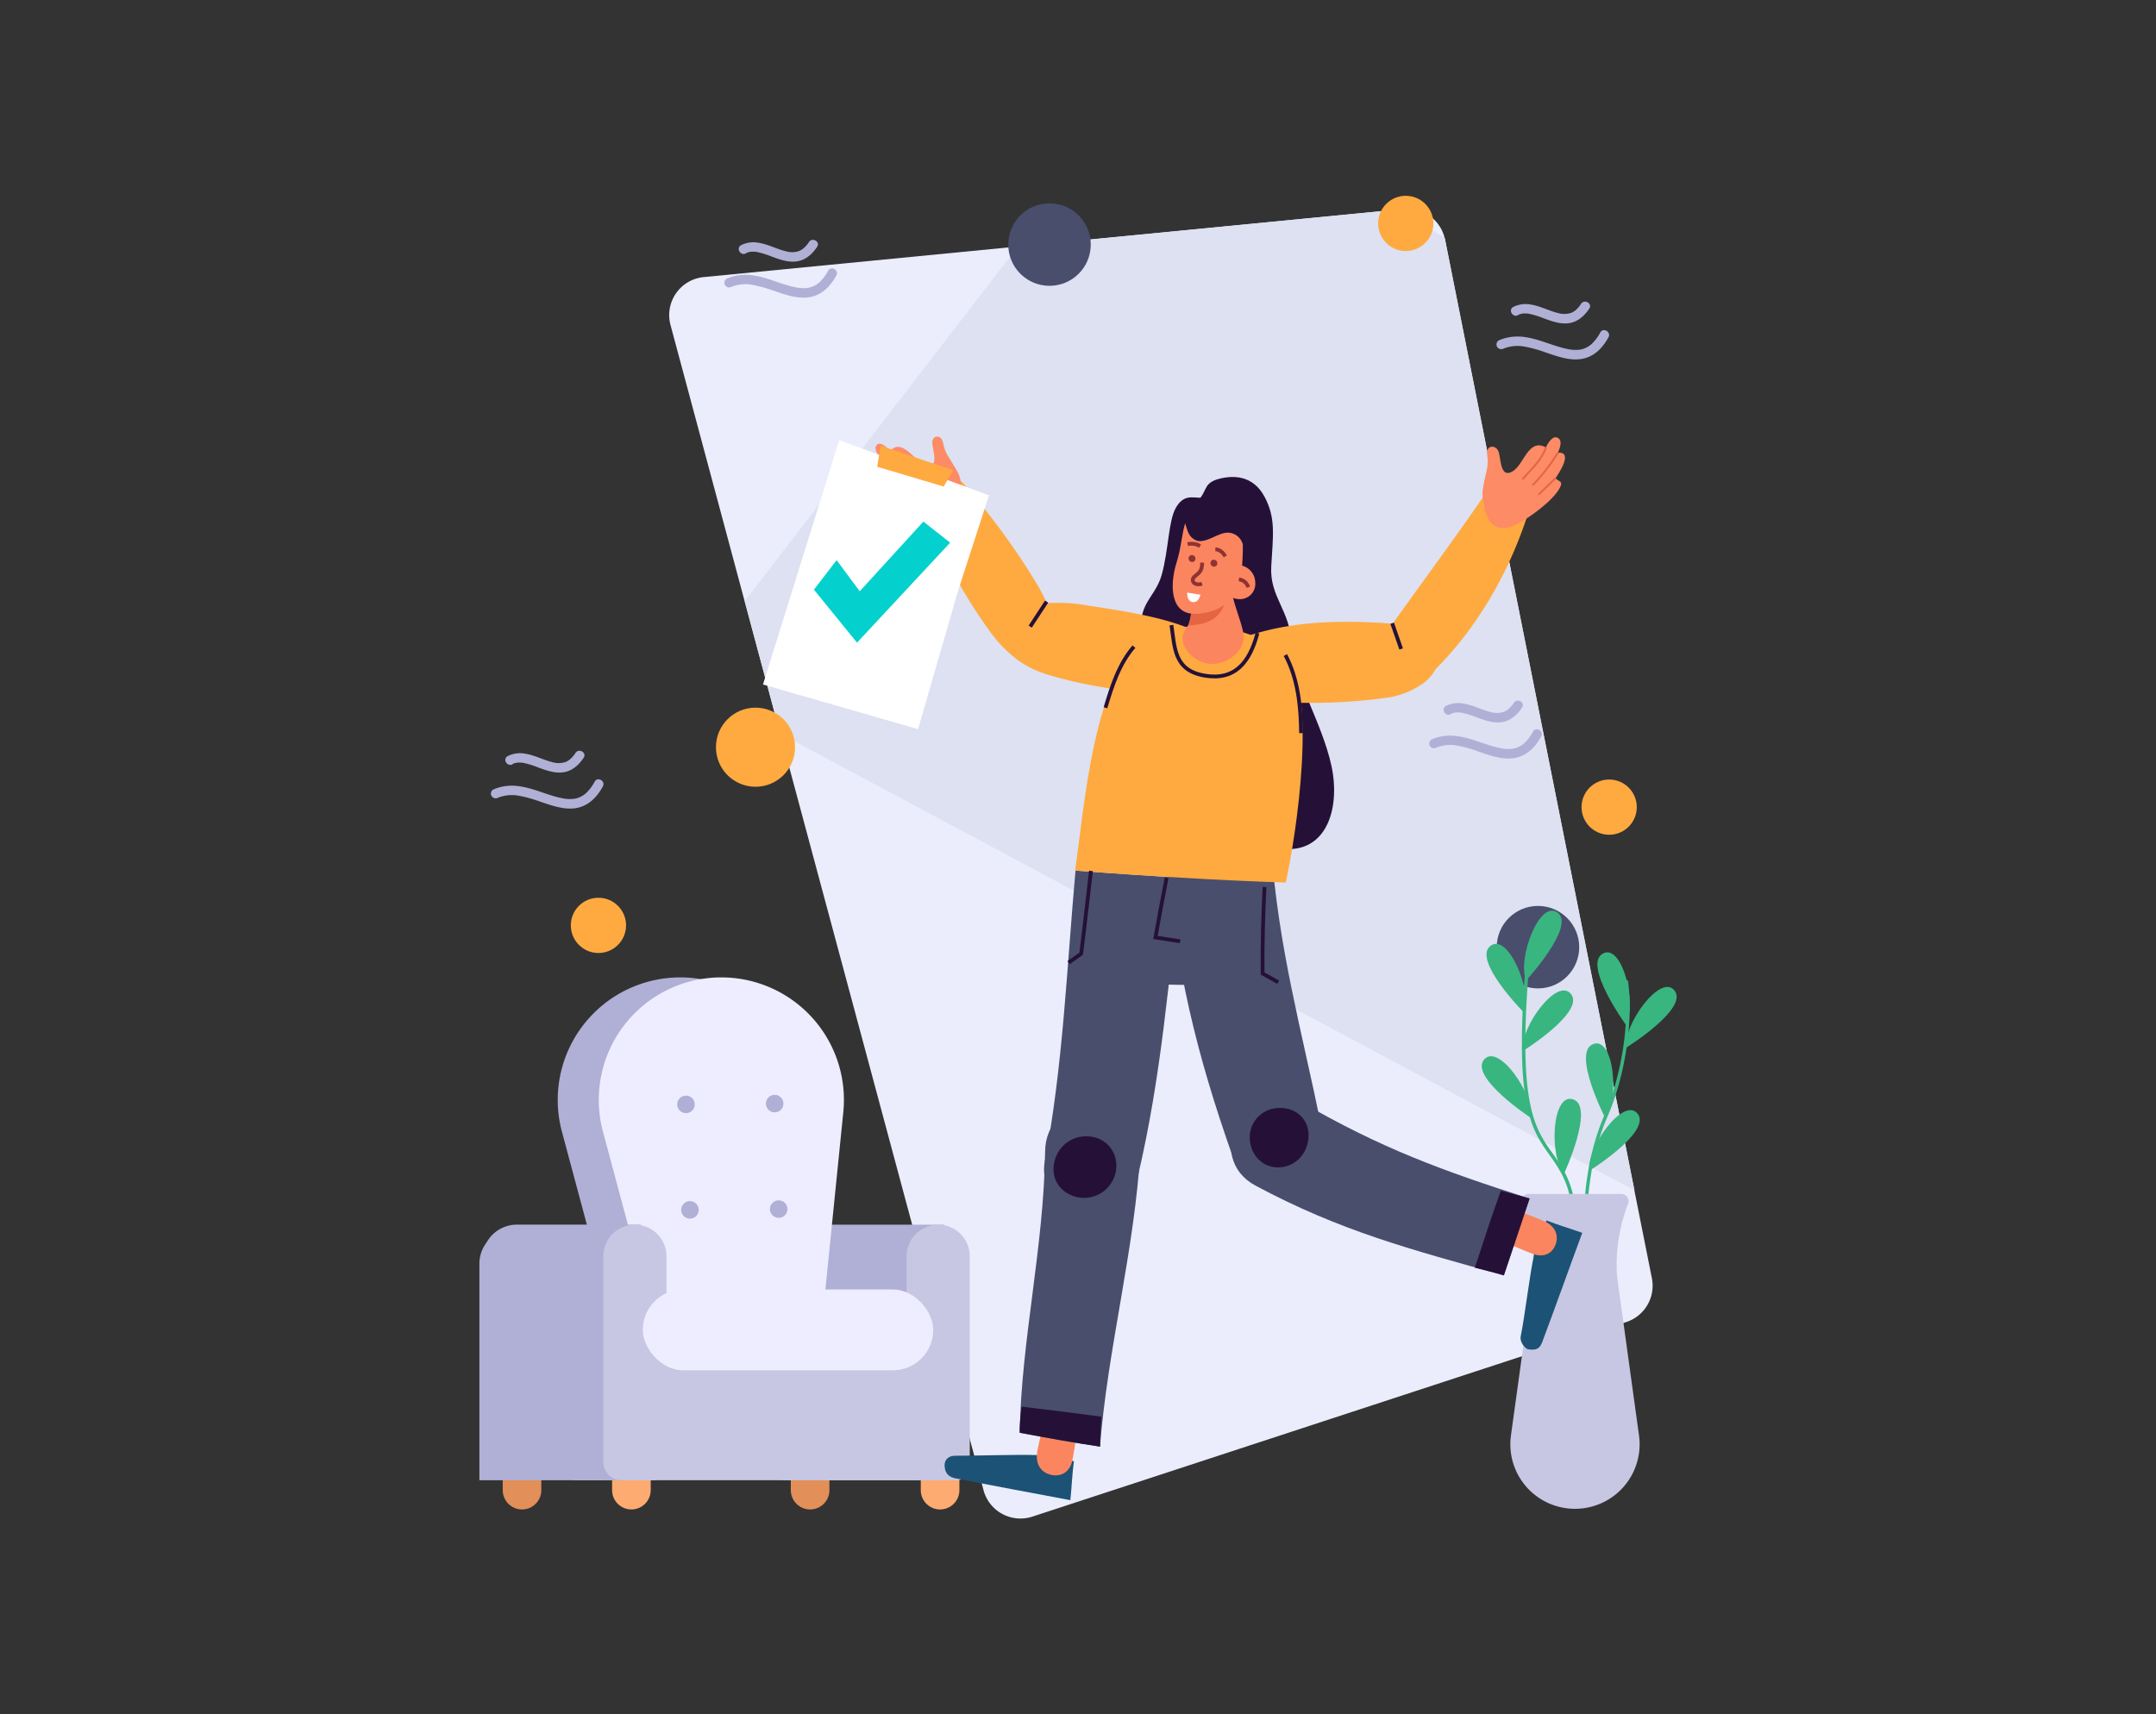 <svg id="Layer_1" data-name="Layer 1" xmlns="http://www.w3.org/2000/svg" viewBox="0 0 1135.72 903.3"><rect x="0" y="0" width="1135.72" height="903.3" fill="#333333" stroke="none"/><defs><style>.cls-1{fill:#ebedfc;}.cls-2{fill:#dde1f2;}.cls-3{fill:#ffaa40;}.cls-4{fill:#494e6d;}.cls-5{fill:#e28f59;}.cls-6{fill:#fdab71;}.cls-7{fill:#b0b0d6;}.cls-8{fill:#eeedff;}.cls-9{fill:#c7c7e3;}.cls-10{fill:#39b580;}.cls-11{fill:#251138;}.cls-12{fill:#1c5276;}.cls-13{fill:#fb855f;}.cls-14{fill:#fd8b66;}.cls-15,.cls-17,.cls-19{fill:none;stroke-miterlimit:10;}.cls-15{stroke:#e56542;}.cls-16{fill:#e56542;}.cls-17{stroke:#251138;}.cls-17,.cls-19{stroke-width:2px;}.cls-18{fill:#8e3332;}.cls-19{stroke:#8e3332;}.cls-20{fill:#fff;}.cls-21{fill:#04d1cd;}</style></defs><path class="cls-1" d="M856.73,696.58,543.81,799.13a20.13,20.13,0,0,1-25.71-13.92L411,386.6l-18.76-69.87L353.21,171.26A20.12,20.12,0,0,1,370.7,146l165.51-16.12,200.64-19.51,2.68-.26A20.1,20.1,0,0,1,761,125.44c.07.26.13.51.18.77l99.76,501,9.23,46.32A20.14,20.14,0,0,1,856.73,696.58Z"/><path class="cls-2" d="M411,386.61,861,627.19l-99.76-501q-.08-.39-.18-.78l-24.19-15.06L536.21,129.9,392.28,316.74Z"/><circle class="cls-3" cx="397.98" cy="393.71" r="20.84"/><circle class="cls-4" cx="810.16" cy="499.07" r="21.73"/><circle class="cls-4" cx="552.85" cy="128.87" r="21.73"/><circle class="cls-3" cx="315.24" cy="487.59" r="14.55"/><circle class="cls-3" cx="740.51" cy="117.72" r="14.55"/><circle class="cls-3" cx="847.66" cy="425.29" r="14.55"/><path class="cls-5" d="M264.82,746.66h20.33a0,0,0,0,1,0,0v38.51A10.17,10.17,0,0,1,275,795.34h0a10.17,10.17,0,0,1-10.17-10.17V746.66A0,0,0,0,1,264.82,746.66Z"/><path class="cls-6" d="M322.45,746.66h20.33a0,0,0,0,1,0,0v38.51a10.17,10.17,0,0,1-10.17,10.17h0a10.17,10.17,0,0,1-10.17-10.17V746.66A0,0,0,0,1,322.45,746.66Z"/><path class="cls-5" d="M416.59,746.66h20.33a0,0,0,0,1,0,0v38.51a10.17,10.17,0,0,1-10.17,10.17h0a10.17,10.17,0,0,1-10.17-10.17V746.66A0,0,0,0,1,416.59,746.66Z"/><path class="cls-6" d="M485.05,746.66h20.33a0,0,0,0,1,0,0v38.51a10.17,10.17,0,0,1-10.17,10.17h0a10.17,10.17,0,0,1-10.17-10.17V746.66a0,0,0,0,1,0,0Z"/><polygon class="cls-7" points="497.29 779.94 412.25 779.94 412.25 660.4 422.11 645.3 497.29 645.3 497.29 779.94"/><path class="cls-7" d="M358.33,515h0a64.56,64.56,0,0,1,64.23,71l-10,99H319.8L296,596.27A64.56,64.56,0,0,1,358.33,515Z"/><path class="cls-8" d="M380,515h0a64.56,64.56,0,0,1,64.23,71l-10,99h-92.8l-23.82-88.77A64.56,64.56,0,0,1,380,515Z"/><rect class="cls-9" x="301.79" y="691.21" width="195.49" height="88.73"/><path class="cls-7" d="M337.53,779.94h-85V665.82a18.22,18.22,0,0,1,3-10l1.49-2.29a18.25,18.25,0,0,1,15.27-8.26h65.3Z"/><path class="cls-9" d="M334.45,645.3h0a16.64,16.64,0,0,1,16.64,16.64V773.08a6.86,6.86,0,0,1-6.86,6.86H327.45a9.63,9.63,0,0,1-9.63-9.63V661.94A16.64,16.64,0,0,1,334.45,645.3Z"/><path class="cls-9" d="M494.21,645.3h0a16.64,16.64,0,0,1,16.64,16.64V773.08a6.86,6.86,0,0,1-6.86,6.86H485.58a8,8,0,0,1-8-8v-110A16.64,16.64,0,0,1,494.21,645.3Z"/><rect class="cls-8" x="338.61" y="679.44" width="152.98" height="42.58" rx="21.29"/><circle class="cls-3" cx="834.03" cy="684.6" r="14.55"/><path class="cls-10" d="M838,676.54a.92.92,0,0,1-.89-.73c-5.8-29-2.7-63.53,7.91-87.89,9.27-21.29,13.63-49.64,10.84-70.55a.91.91,0,0,1,.78-1,.9.9,0,0,1,1,.78c2.83,21.21-1.58,50-11,71.52-10.47,24-13.53,58.11-7.8,86.8a.91.91,0,0,1-.71,1.07Z"/><path class="cls-10" d="M822.67,676.54l-.16,0a.9.9,0,0,1-.73-1.06c.73-4,1.58-7.86,2.4-11.59,3.63-16.45,6.77-30.65-2.3-46.7a99.67,99.67,0,0,0-5.64-8.61c-9.91-14-19.27-27.18-11.93-107.54a.91.91,0,0,1,1-.82.9.9,0,0,1,.82,1c-7.28,79.69,1.89,92.63,11.6,106.33a101.9,101.9,0,0,1,5.74,8.77c9.41,16.65,6.21,31.17,2.5,48-.82,3.72-1.67,7.56-2.4,11.53A.91.91,0,0,1,822.67,676.54Z"/><path class="cls-10" d="M862.72,586.9c-7.26-9.49-27.1,17.76-25.51,30C837.21,616.93,870,596.44,862.72,586.9Z"/><path class="cls-10" d="M882.16,522c-7.26-9.48-27.11,17.77-25.52,30C856.64,552.06,889.46,531.57,882.16,522Z"/><path class="cls-10" d="M827.62,523.85c-7.26-9.49-27.11,17.76-25.52,30C802.1,553.88,834.92,533.39,827.62,523.85Z"/><path class="cls-10" d="M828.78,579.31c-11.28-3.95-12.92,29.73-4.86,39.11C823.92,618.42,840.12,583.28,828.78,579.31Z"/><path class="cls-10" d="M820.54,480.88c-9.52-7.22-21.41,24.33-16.62,35.73C803.92,516.61,830.11,488.13,820.54,480.88Z"/><path class="cls-10" d="M844.18,502.53c10.3-6,18.39,26.69,12.28,37.44C856.46,540,833.81,508.61,844.18,502.53Z"/><path class="cls-10" d="M839.14,550.18c11.11-4.39,14.09,29.18,6.41,38.88C845.55,589.06,828,554.59,839.14,550.18Z"/><path class="cls-10" d="M781.68,558.42c7.49-9.3,26.68,18.42,24.79,30.64C806.47,589.06,774.15,567.78,781.68,558.42Z"/><path class="cls-10" d="M785,498.49c9.26-7.54,22.27,23.56,17.88,35.12C802.83,533.61,775.64,506.08,785,498.49Z"/><path class="cls-9" d="M829.63,795h0a34,34,0,0,1-33.7-38.66l11.6-84a90.08,90.08,0,0,0-5.82-38h0a3.87,3.87,0,0,1,3.61-5.25H854a3.87,3.87,0,0,1,3.61,5.25h0a89.92,89.92,0,0,0-5.82,38l11.59,84A34,34,0,0,1,829.63,795Z"/><circle class="cls-7" cx="361.35" cy="581.92" r="4.63"/><circle class="cls-7" cx="408.08" cy="581.5" r="4.63"/><circle class="cls-7" cx="363.45" cy="637.5" r="4.63"/><circle class="cls-7" cx="410.19" cy="637.08" r="4.63"/><path class="cls-7" d="M792.08,183.66a19.91,19.91,0,0,1,10.48-1.13,69.35,69.35,0,0,1,11.66,3.18c6.92,2.33,14.91,5.35,22.15,2.55,5-1.92,8.42-6,10.93-10.55,1.55-2.82-2.77-5.35-4.32-2.52a23.62,23.62,0,0,1-4,5.52,11.19,11.19,0,0,1-1.85,1.56,12.58,12.58,0,0,1-1.11.67c-.19.11-.38.2-.56.29s-.83.36-.43.21a11.6,11.6,0,0,1-4.44.91,18.94,18.94,0,0,1-4.72-.42c-7.63-1.51-14.67-5.19-22.4-6.28a25,25,0,0,0-13.92,1.69,2.52,2.52,0,0,0-.9,3.42,2.56,2.56,0,0,0,3.42.9Z"/><path class="cls-7" d="M799.66,166a4.32,4.32,0,0,1,1.25-.52c.28-.08.55-.15.83-.21l.48-.09c.42-.06-.58,0,.17,0a16.26,16.26,0,0,1,1.71,0,7.69,7.69,0,0,1,1.44.17,45.19,45.19,0,0,1,7.53,2.32c4.9,1.81,10.44,3.85,15.65,2.07,3.67-1.26,6.36-4,8.47-7.14,1.79-2.69-2.54-5.19-4.32-2.52a15.07,15.07,0,0,1-3,3.47,12.54,12.54,0,0,1-1.23.81,5.45,5.45,0,0,1-1.44.63,11.53,11.53,0,0,1-6.3,0c-5-1.2-9.61-3.8-14.73-4.55a14.29,14.29,0,0,0-9,1.3c-2.85,1.49-.33,5.81,2.52,4.32Z"/><path class="cls-7" d="M262.36,420.32a19.79,19.79,0,0,1,10.48-1.12,69.58,69.58,0,0,1,11.66,3.17c6.91,2.33,14.91,5.35,22.14,2.55,5-1.92,8.43-6,10.93-10.55,1.55-2.82-2.76-5.34-4.31-2.52a24,24,0,0,1-4,5.53,11.66,11.66,0,0,1-1.86,1.55c-.36.24-.73.47-1.11.68l-.56.29c-.08,0-.82.36-.42.2a11.6,11.6,0,0,1-4.44.91,19,19,0,0,1-4.73-.42c-7.63-1.5-14.66-5.18-22.4-6.27A25,25,0,0,0,259.84,416a2.51,2.51,0,0,0-.9,3.42,2.55,2.55,0,0,0,3.42.9Z"/><path class="cls-7" d="M269.94,402.64a4.21,4.21,0,0,1,1.25-.52c.27-.08.55-.15.83-.21l.47-.08c.43-.07-.57,0,.18,0a16.07,16.07,0,0,1,1.7,0,7.81,7.81,0,0,1,1.45.17,45.19,45.19,0,0,1,7.53,2.32c4.9,1.81,10.44,3.85,15.65,2.07,3.67-1.26,6.36-4,8.47-7.14,1.78-2.68-2.55-5.19-4.32-2.52a15.3,15.3,0,0,1-3,3.47,11.58,11.58,0,0,1-1.24.82,5.4,5.4,0,0,1-1.43.63,11.63,11.63,0,0,1-6.3,0c-5-1.2-9.61-3.79-14.73-4.55a14.35,14.35,0,0,0-9,1.3c-2.86,1.49-.33,5.81,2.52,4.32Z"/><path class="cls-7" d="M756.66,393.9a19.8,19.8,0,0,1,10.48-1.12A68.64,68.64,0,0,1,778.8,396c6.92,2.33,14.91,5.35,22.15,2.55,4.95-1.92,8.42-6,10.92-10.55,1.56-2.82-2.76-5.34-4.31-2.52a23.89,23.89,0,0,1-4,5.53,11.24,11.24,0,0,1-1.86,1.55c-.36.24-.73.47-1.1.67l-.57.3c-.08,0-.82.36-.42.2a11.6,11.6,0,0,1-4.44.91,19,19,0,0,1-4.73-.42c-7.62-1.5-14.66-5.18-22.4-6.27a25,25,0,0,0-13.91,1.68,2.51,2.51,0,0,0-.9,3.42,2.55,2.55,0,0,0,3.42.9Z"/><path class="cls-7" d="M764.24,376.22a4.32,4.32,0,0,1,1.25-.52c.27-.08.55-.15.83-.21l.47-.08c.43-.07-.57,0,.18,0a16.23,16.23,0,0,1,1.71,0,7.8,7.8,0,0,1,1.44.17,45.19,45.19,0,0,1,7.53,2.32c4.9,1.81,10.44,3.85,15.65,2.07,3.67-1.26,6.36-4,8.47-7.14,1.78-2.68-2.54-5.19-4.32-2.52a15.07,15.07,0,0,1-3.05,3.47,11.58,11.58,0,0,1-1.24.82,5.4,5.4,0,0,1-1.43.63,11.63,11.63,0,0,1-6.3,0c-5-1.2-9.61-3.79-14.73-4.55a14.28,14.28,0,0,0-9,1.3c-2.86,1.49-.33,5.81,2.52,4.32Z"/><path class="cls-7" d="M385.35,151.13A19.67,19.67,0,0,1,395.82,150a68.17,68.17,0,0,1,11.66,3.18c6.92,2.33,14.92,5.35,22.15,2.54,4.95-1.91,8.42-6,10.93-10.54,1.55-2.82-2.77-5.35-4.32-2.53a23.39,23.39,0,0,1-4,5.53,11.11,11.11,0,0,1-1.85,1.55,12.69,12.69,0,0,1-1.11.68l-.56.29c-.08,0-.82.36-.43.2a11.35,11.35,0,0,1-4.43.92,19.49,19.49,0,0,1-4.73-.43c-7.63-1.5-14.67-5.18-22.4-6.27a24.94,24.94,0,0,0-13.92,1.69,2.52,2.52,0,0,0-.89,3.42,2.57,2.57,0,0,0,3.42.9Z"/><path class="cls-7" d="M392.93,133.44a4.17,4.17,0,0,1,1.25-.51c.27-.08.55-.15.82-.21l.48-.09c.43-.07-.58,0,.18,0a16.07,16.07,0,0,1,1.7,0,7.11,7.11,0,0,1,1.45.16,46.19,46.19,0,0,1,7.53,2.33c4.9,1.81,10.43,3.85,15.65,2.06,3.66-1.25,6.36-4,8.46-7.13,1.79-2.69-2.54-5.2-4.31-2.53a15.09,15.09,0,0,1-3.05,3.47,11.1,11.1,0,0,1-1.24.82,5.4,5.4,0,0,1-1.43.63,11.53,11.53,0,0,1-6.3,0c-5-1.19-9.61-3.79-14.73-4.55a14.38,14.38,0,0,0-9,1.3c-2.85,1.49-.33,5.81,2.53,4.32Z"/><path class="cls-11" d="M604.43,339.87c-8.95-19.69,3.77-23.6,7.48-36.81s3.55-28.73,7.53-35.55,8.15-5.36,12.89-5.23c3.37-4.13,2.07-7.91,9.73-9.95s18-1.91,24.06,9.4,4.46,20.47,3.54,36.7,9.87,22.87,10.77,40.92,15.94,41.11,20.94,64.19-3,48.73-29.8,43.09S613.38,359.56,604.43,339.87Z"/><path class="cls-12" d="M808.08,661.32c-2.3,10.15-4.59,30.65-7,42.72-.63,3.13,2.05,6,3.35,6.7s.28.18.28.18c3.56.49,6.08.49,7.61-3.56,7.08-18.83,14.1-38.67,21.17-57.76-6.3-2.27-12.61-4.05-18.89-6.56C812.33,651.24,810.37,651.17,808.08,661.32Z"/><path class="cls-13" d="M819.44,655.75h0c-1.79,4.9-6.23,6.81-11.42,5.12-3.79-1.24-9.17-3.85-13.22-5.3,2-5.77,4.09-11.44,6.27-17.15,3.93,1.76,9.57,3.66,13.17,5.44C819.16,646.28,821.23,650.85,819.44,655.75Z"/><path class="cls-12" d="M545.82,766.68c-10.42-.33-30.69.36-42.85.37-3.15,0-5.4,2-5.38,4.86h0c0,3.37,1.3,6.16,5.54,7,19.68,3.88,40.67,7.77,60.71,11.54.71-6.87.94-13.65,1.87-20.57C557.12,769.17,556.24,767,545.82,766.68Z"/><path class="cls-13" d="M554.21,777.22h0c-5.29-.92-8.4-5-8-10.69.27-4.14,2.24-10.13,3-14.52l18.2,3.12c-1,4.37-1.66,10.51-2.55,14.56C563.61,775.23,559.5,778.13,554.21,777.22Z"/><path class="cls-3" d="M506.58,253.69a387.41,387.41,0,0,1,39.28,53.42c3.47,5.75,8.14,15.4,9.84,21.62,2.63,9.66,2.82,16.63-5.74,21.64-1.33.78-2.39.49-3.81.8,0,0,.33,0-.13,0a15.56,15.56,0,0,1-3.12-.32h-.09a21.3,21.3,0,0,1-6.34-2.89,65,65,0,0,1-14.32-14.3c-15.07-20.49-26.91-43.36-36.83-66.64C490.22,258.84,496.92,254.23,506.58,253.69Z"/><path class="cls-3" d="M628.43,366.46c-26-1-51.95-3.45-76.77-11.08-8.29-2.54-16.35-6.8-21.72-14,0,0,.16.25-.07-.13a19.81,19.81,0,0,1-1.34-2.79l0-.09a17,17,0,0,1-.82-6.78,6.88,6.88,0,0,1,.29-2.14c2.7-7.23,8.17-9.61,16.08-10.94a94.56,94.56,0,0,1,24.12-.21c20.79,3.32,46.33,6.49,63.79,15.32S643.66,362.25,628.43,366.46Z"/><path class="cls-3" d="M742.57,362.46l-.05,0a15.92,15.92,0,0,1-2.26.84,14,14,0,0,1-7.94.05,6.12,6.12,0,0,1-2.59-1.22c-5.32-4.88-6.6-9-4.39-16.79,2-7,7.13-15.14,11.79-21.65,15.14-21.12,30.64-42.09,45.35-63.56,9.81-.5,16.77,3.83,22,11.85-9.58,29.18-25.19,56.83-46.55,78.86A61.69,61.69,0,0,1,742.57,362.46Z"/><path class="cls-3" d="M757.16,350.49l0,.05A17.2,17.2,0,0,1,756,353a24.15,24.15,0,0,1-5.94,6.8,45,45,0,0,1-17.47,7.54c-22.14,3.36-49.55,3.94-70.26,1.61S644,346.4,654.26,336.13c23.52-8.42,47.48-9.29,72-8,8.29.44,18.15,1.7,25.35,5.14,4.41,2.1,5.5,4.81,6.4,8.77C758.72,345.17,757.79,347.61,757.16,350.49Z"/><path class="cls-4" d="M568.58,639.36h0C555.65,637,548.08,624,550.36,612c9.67-50.85,11.58-102,16.19-153.28,18.51,1.47,36.75,2.58,55.29,3.79-6.18,53.71-10,104.4-22.43,157.22C596,634.42,582.16,641.82,568.58,639.36Z"/><path class="cls-4" d="M578.11,581c-6.38-1-1.58-.2-1.58-.2-15.24,1.75-25.86,11-26,26-.64,50.45-12.59,99.5-13.36,148.15,14.11,2.65,28.25,5.25,42.27,7.28,4.08-52,18.33-103.86,21.34-156.61C601.66,589.23,585.35,582.19,578.11,581Z"/><path class="cls-4" d="M678.48,624.87h0c-12.38,4.2-24.62-2.71-29.11-15.41-19-53.77-30.29-100-34.74-157.1,18.35-2.4,36.47-4.86,54.91-6.93,3.77,54,16,96.56,26.55,148.32C699,608.13,691.47,620.45,678.48,624.87Z"/><path class="cls-4" d="M652.61,588.34c-4,4.94-1,1.26-1,1.26-6.22,13.81-3.66,27.91,9.68,35.07,45,24.14,82.45,33.83,130.87,47.35q6.87-20.34,13.52-40.5c-46.12-14.74-78.16-26.49-120.12-50.78C672.6,573.22,657.14,582.73,652.61,588.34Z"/><path class="cls-3" d="M566.3,458.74c4.57-29.13,9.63-109.1,39.93-123.73,17.37-8.39,53.79-7.16,70.91,11.09s5.74,93.84.14,118.92C640.22,463.82,603.82,461.49,566.3,458.74Z"/><path class="cls-14" d="M781.9,267.25c-1.34-7.49-1.17-7.42-.18-12.9s2.64-8.87,1.69-14.53,5-5.75,6.15-1.32,1,13.5,7.17,9.91,8.31-17.77,17.61-12.66c1-2.19,3.53-6.52,6.25-5.06s1,5.66.1,7.83c8.45-.55,0,11.4-1.23,13.43,1.31,2,4.4,1.12,2.08,5.32-3.7,6.71-15.34,15.1-22.18,18.81C788.24,282.11,783.24,274.75,781.9,267.25Z"/><path class="cls-15" d="M814.29,235.72c-1.81,6.36-8.17,12.05-12.32,16.78"/><path class="cls-15" d="M820.67,238.55a102.85,102.85,0,0,1-13.4,17.21"/><path class="cls-15" d="M819.4,252c-3,2.91-6,5.73-9,8.65"/><path class="cls-14" d="M506.54,257c-.81-6.45-1.09-6.57-3.61-10.94s-5.19-7.24-6.1-12.52-6.25-4.09-5.74.27,3.45,12.59-2.9,11.26-12.72-14.83-19.34-7.39c-1.33-1.66-5.05-5.41-7-3.24s1,5.73,2.45,7.5c-7.7,1.68,4.13,11.26,5.42,12.45-.76,2.26-3.16,2.29-.17,5.4,4.77,5,17.76,8.94,24.26,9.85C504.37,271.1,507.35,263.44,506.54,257Z"/><path class="cls-15" d="M468.89,237.63c3.58,5.52,10.77,9.28,16.06,12.74"/><path class="cls-15" d="M464.32,242a98.68,98.68,0,0,0,17.07,12.82"/><path class="cls-15" d="M469.79,254.43q5.13,2.85,10.36,5.54"/><path class="cls-13" d="M637.6,349.81c-7.92-.31-17.39-9.13-13.92-16.74a13.48,13.48,0,0,1,2.23-3.59v0a22.44,22.44,0,0,0,1.45-5.83c0-.06,0,0,0,0,7-6.45,14-12.65,21.06-19.07-.33,10.5,4,17.94,6.34,28S646.6,350.17,637.6,349.81Z"/><path class="cls-16" d="M644.86,318.84C641.12,327.7,634,329,626,329.59a27.2,27.2,0,0,0,1.41-5.93s0,.1,0,0C630.15,320.58,648.37,310.54,644.86,318.84Z"/><path class="cls-11" d="M668.78,281.55c-3.35,10.39-5.85,17.17-17.11,23.87-11.81,7-2.67-19.86,2.07-26C658.52,280.18,663.53,280.84,668.78,281.55Z"/><path class="cls-13" d="M624.26,275.74c-2,7.4-2.07,13-4.54,20.89-3.53,11.27-3.71,28.18,11.43,26.76,25.44-2.38,23.49-24.46,23.51-43.7C644.4,278.11,634.33,277.19,624.26,275.74Z"/><path class="cls-17" d="M582.33,372.92c3.37-11.31,7.18-23.21,15-32.19"/><path class="cls-17" d="M551.32,317l-8.64,13.17"/><path class="cls-17" d="M733.36,328.39q2.31,6.8,4.73,13.55"/><path class="cls-4" d="M590.53,517.82c16.25.74,32.49,1.58,48.76.88-5-16.23-8.74-32.85-12.75-49.35-7.5-1.49-15-3.12-22.48-4.7C599.52,482.36,595.36,500.18,590.53,517.82Z"/><path class="cls-17" d="M614.54,462.51c-2.07,10.46-4,21-5.87,31.45l13,2"/><path class="cls-13" d="M661.23,306.88a8.06,8.06,0,0,1-8.46,8.81,9.28,9.28,0,0,1-9.09-9.06,8.21,8.21,0,0,1,8.34-8.91A9.35,9.35,0,0,1,661.23,306.88Z"/><path class="cls-17" d="M574.68,458.9c-1.72,14.53-3.29,29.08-5.14,43.59-2.19,1.61-4.41,3.18-6.65,4.75"/><path class="cls-17" d="M666.11,467.36c-.69,15.18-1.2,30.4-1,45.6,2.73,1.53,5.45,3.07,8.2,4.59"/><path class="cls-11" d="M537.16,754.9c-.19-4.58.54-9.19,1-13.74q21,2.49,42.06,5.29c-.34,5.27-.75,10.52-.71,15.79C565.31,760.07,551.21,757.59,537.16,754.9Z"/><path class="cls-11" d="M776.92,668c5.1,1.3,10.26,2.45,15.29,4,4.57-13.48,9-27,13.56-40.49-5-1.46-10.14-2.73-15.21-4.07C785.74,640.85,781.33,654.42,776.92,668Z"/><path class="cls-17" d="M617.07,329.39c1.83,11.91,1.33,23.78,17.35,26.57s23.83-6.75,28-22.44"/><path class="cls-11" d="M654.57,286.53a8.21,8.21,0,0,0-9.9-5.6c-4.48,1-10.45,5.6-14.63,3.75s-4.43-5.33-5.81-9c4.24-14.21,15-20.41,29-17.08s19,12.14,14.71,25.33c-2.71,1.45-5.22,2.6-7.83,4C658.24,287.46,656.44,287,654.57,286.53Z"/><path class="cls-18" d="M641.26,296.75a1.7,1.7,0,0,1-1.73,1.82,1.83,1.83,0,0,1-1.87-1.79,1.71,1.71,0,0,1,1.71-1.85A1.86,1.86,0,0,1,641.26,296.75Z"/><path class="cls-18" d="M629.73,294.29a1.7,1.7,0,0,1-1.73,1.83,1.85,1.85,0,0,1-1.88-1.79,1.72,1.72,0,0,1,1.72-1.86A1.87,1.87,0,0,1,629.73,294.29Z"/><path class="cls-19" d="M633.25,296.45c-.08,3.4-.5,4.65-3.59,7s-.48,5.46,3.53,4.11"/><path class="cls-20" d="M625.39,312.24c2.33.37,4.67.75,7,1.15-.56,2-1.89,4.27-4.24,3.85S625.32,314.29,625.39,312.24Z"/><path class="cls-19" d="M640.22,289.41c2.44.2,4,1.75,5.27,3.73"/><path class="cls-19" d="M625.61,286.73a9.17,9.17,0,0,1,6.58,1"/><path class="cls-19" d="M652.6,305.32a5.71,5.71,0,0,1,4.94,4.1"/><path class="cls-11" d="M689.3,597.62C689.55,606.4,683.76,614,675,615s-15.72-5.31-16.59-14.13a15.45,15.45,0,0,1,14.3-17C681.57,583,689.06,588.84,689.3,597.62Z"/><path class="cls-11" d="M587.6,618.15a17,17,0,0,1-20.22,12.63c-9-2.14-14.15-9.89-11.89-18.9A17.1,17.1,0,0,1,575.25,599C584.42,600.51,589.76,609.19,587.6,618.15Z"/><path class="cls-17" d="M677.11,345.16c6.69,12.59,8.11,27.14,8.26,41.13"/><polygon class="cls-20" points="504.79 310.94 520.97 260.99 442.07 231.92 401.92 360.66 483.6 384.19 504.79 310.94"/><polygon class="cls-3" points="463.91 234.84 462.06 245.92 497.13 256.38 502.05 247.76 463.91 234.84"/><polygon class="cls-21" points="428.75 310.69 451.45 338.63 500.51 285.93 486.42 274.83 452.89 311.54 440.71 295.15 428.75 310.69"/></svg>
